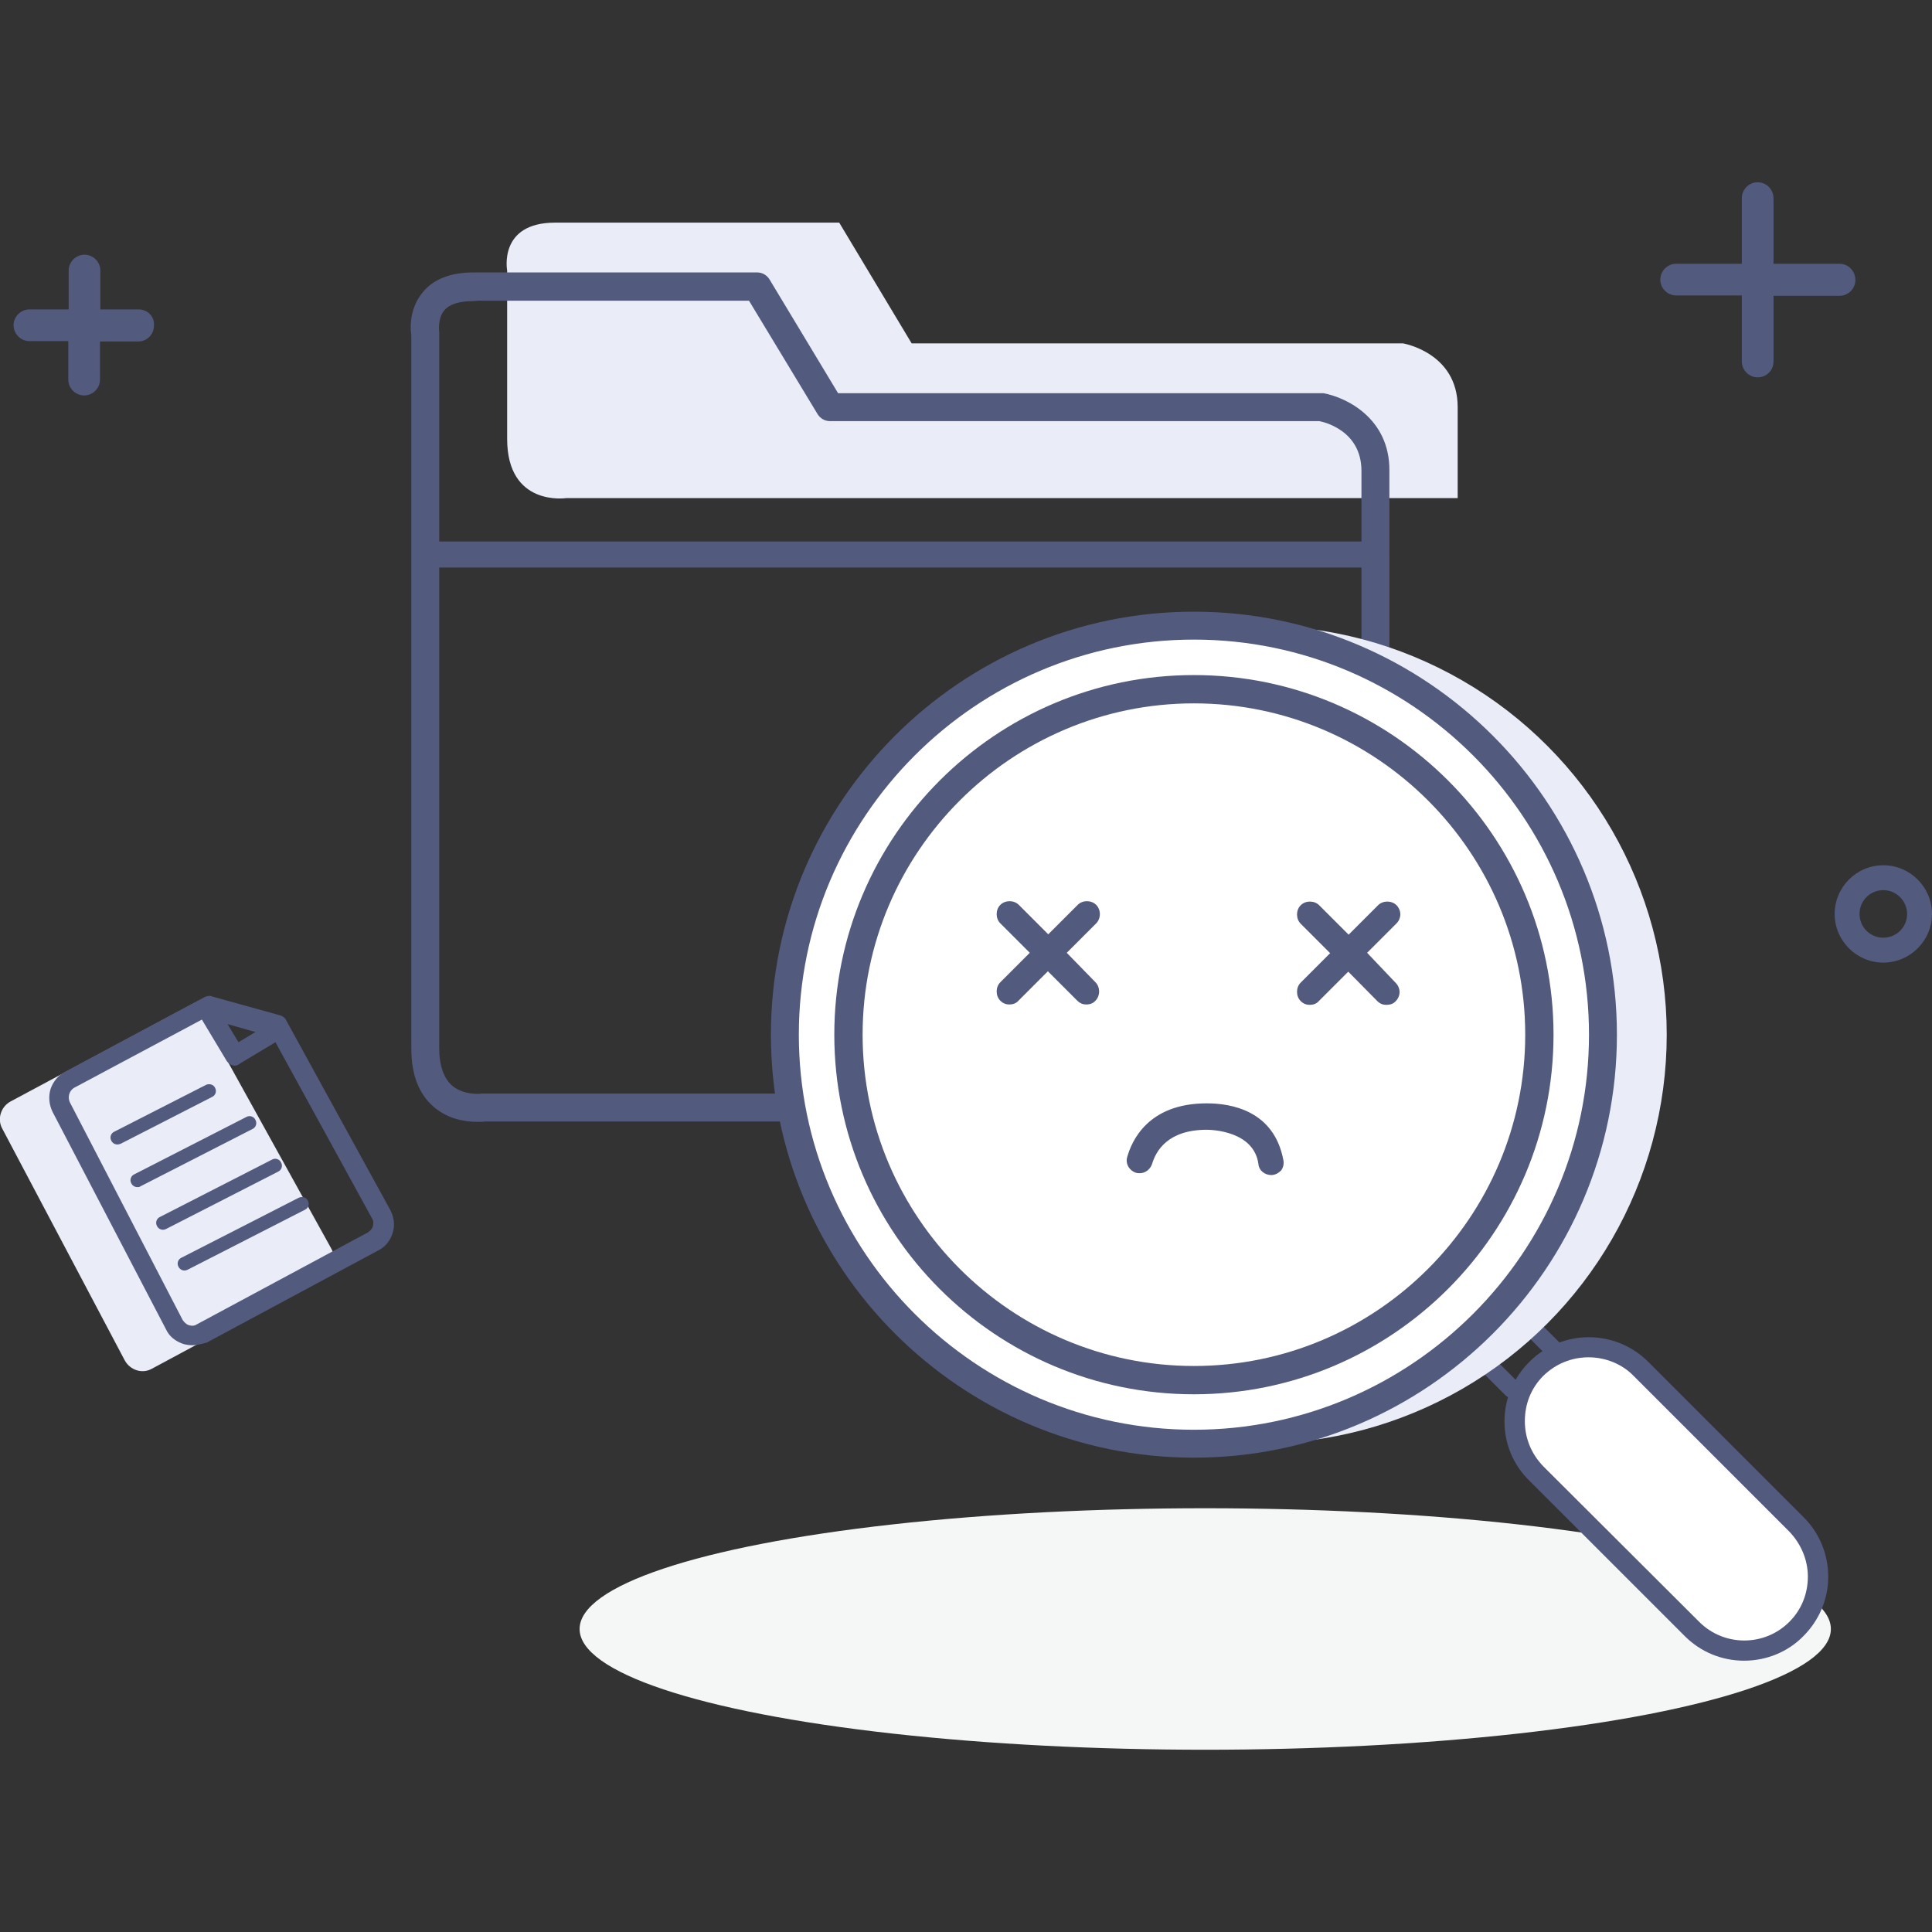 <?xml version="1.0" encoding="utf-8"?>
<!-- Generator: Adobe Illustrator 24.1.3, SVG Export Plug-In . SVG Version: 6.00 Build 0)  -->
<svg version="1.1" id="Layer_1" xmlns="http://www.w3.org/2000/svg" xmlns:xlink="http://www.w3.org/1999/xlink" x="0px" y="0px"
	 width="512px" height="512px" viewBox="0 0 512 512" enable-background="new 0 0 512 512" xml:space="preserve">
<rect x="0" y="0" width="512" height="512" fill="#333333" stroke="none"/>
<g>
	<path fill="#EAEDF7" d="M386.3,107.9v24.1H150.1c0,0-15.7,2.4-15.7-15.7V71.7c0,0-2.4-12.7,12.7-12.7h75.3L241.6,91h130.2
		C371.8,91,386.3,93.4,386.3,107.9z"/>
	<path fill="#525A7E" d="M350.7,104.2l-128.6,0L203.9,74c-0.7-1.1-1.9-1.8-3.2-1.8h-75.3c-6,0-10.6,1.8-13.4,5.3
		c-4,4.8-3.1,10.8-3,11.3v189c0,6.9,1.9,12,5.9,15.5c3.8,3.3,8.4,4,11.6,4c0.9,0,1.6,0,2.1-0.1h235.9c2,0,3.7-1.7,3.7-3.7V124.7
		C368.3,110.9,356.8,105.3,350.7,104.2z M116.4,277.8V88.6l0-0.6c0,0-0.5-3.5,1.3-5.7c1.4-1.7,4-2.5,7.7-2.5l1.3-0.1h71.8l18.2,30.1
		c0.7,1.1,1.9,1.8,3.2,1.8l129.7,0c1.1,0.2,11.2,2.4,11.2,13.2v165H128.4l-0.6,0c-0.5,0.1-4.9,0.5-8-2.1
		C117.6,285.7,116.4,282.4,116.4,277.8z"/>
	<ellipse fill="#F5F6F6" cx="319.4" cy="431.7" rx="165.8" ry="32"/>
	<g>
		<path fill="#525A7E" d="M395.2,359.2c-0.9-0.9-2.5-0.9-3.4,0c-0.9,0.9-0.9,2.5,0,3.4l7.2,7.2c0.5,0.5,1.1,0.7,1.7,0.7
			c0.7,0,1.3-0.2,1.7-0.7c0.9-0.9,0.9-2.5,0-3.4L395.2,359.2z"/>
		<path fill="#525A7E" d="M414.4,356.9l-7.2-7.2c-0.9-0.9-2.5-0.9-3.4,0c-0.9,0.9-0.9,2.5,0,3.4l7.2,7.2c0.5,0.5,1.1,0.7,1.7,0.7
			c0.6,0,1.3-0.2,1.7-0.7C415.3,359.3,415.3,357.7,414.4,356.9z"/>
	</g>
	<circle fill="#EAEDF7" cx="333.3" cy="274.2" r="108.4"/>
	<g>
		<g>
			<circle fill="#FFFFFF" cx="316.4" cy="274.2" r="108.4"/>
			<path fill="#525A7E" d="M316.4,382.9c-59.9,0-108.7-48.7-108.7-108.7c0-59.9,48.7-108.7,108.7-108.7
				c59.9,0,108.7,48.7,108.7,108.7C425.1,334.1,376.3,382.9,316.4,382.9z M316.4,166c-59.6,0-108.2,48.5-108.2,108.2
				c0,59.6,48.5,108.2,108.2,108.2c59.6,0,108.2-48.5,108.2-108.2C424.6,214.6,376,166,316.4,166z"/>
		</g>
		<path fill="#525A7E" d="M316.4,162.1c-61.8,0-112.1,50.3-112.1,112.1s50.3,112.1,112.1,112.1S428.5,336,428.5,274.2
			S378.2,162.1,316.4,162.1z M421.1,274.2c0,57.7-47,104.7-104.7,104.7c-57.7,0-104.7-47-104.7-104.7s47-104.7,104.7-104.7
			C374.1,169.5,421.1,216.5,421.1,274.2z"/>
	</g>
	<path fill="#525A7E" d="M316.4,178.9c-52.5,0-95.3,42.7-95.3,95.3s42.7,95.3,95.3,95.3c52.5,0,95.3-42.7,95.3-95.3
		S368.9,178.9,316.4,178.9z M404.2,274.2c0,48.4-39.4,87.8-87.8,87.8c-48.4,0-87.8-39.4-87.8-87.8c0-48.4,39.4-87.8,87.8-87.8
		C364.8,186.4,404.2,225.8,404.2,274.2z"/>
	<path fill="#525A7E" d="M499.1,229.3c-7.1,0-12.9,5.8-12.9,12.9s5.8,12.9,12.9,12.9c7.1,0,12.9-5.8,12.9-12.9
		S506.2,229.3,499.1,229.3z M505.4,242.2c0,3.5-2.8,6.3-6.3,6.3s-6.3-2.8-6.3-6.3s2.8-6.3,6.3-6.3S505.4,238.8,505.4,242.2z"/>
	<path fill="#525A7E" d="M367.9,146.1c-0.3-1.5-1.8-2.6-3.4-2.6H113.9c-1,0-1.9,0.4-2.5,1.1c-0.7,0.7-1,1.7-0.9,2.6
		c0.1,1.8,1.7,3.2,3.7,3.2h250.4c1.1,0,2.1-0.5,2.8-1.4C368,148.1,368.2,147.1,367.9,146.1z"/>
	<path fill="#525A7E" d="M36.8,82H26.6V71.7c0-2.3-1.9-4.2-4.2-4.2c-2.3,0-4.2,1.9-4.2,4.2V82H7.8c-2.3,0-4.2,1.9-4.2,4.2
		s1.9,4.2,4.2,4.2h10.3v10.2c0,2.3,1.9,4.2,4.2,4.2c2.3,0,4.2-1.9,4.2-4.2V90.5h10.1c2.4,0,4.2-1.9,4.2-4.2C41,83.9,39.1,82,36.8,82
		z"/>
	<path fill="#525A7E" d="M282.7,252.5l7.8-7.8c1.3-1.3,1.3-3.6,0-4.9c-1.3-1.3-3.6-1.3-4.9,0l-7.8,7.8l-7.8-7.8
		c-1.3-1.3-3.6-1.3-4.9,0c-1.3,1.3-1.3,3.6,0,4.9l7.8,7.8l-7.8,7.8c-1.3,1.3-1.3,3.6,0,4.9c0.7,0.7,1.5,1,2.4,1c0.9,0,1.8-0.3,2.4-1
		l7.8-7.8l7.8,7.8c0.7,0.7,1.5,1,2.4,1c0.9,0,1.8-0.3,2.4-1c1.3-1.3,1.3-3.6,0-4.9L282.7,252.5z"/>
	<path fill="#525A7E" d="M362.3,252.5l7.8-7.8c0.6-0.6,1-1.5,1-2.4s-0.4-1.8-1-2.4c-1.3-1.3-3.6-1.3-4.9,0l-7.8,7.8l-7.8-7.8
		c-1.3-1.3-3.6-1.3-4.9,0c-1.3,1.3-1.3,3.6,0,4.9l7.8,7.8l-7.8,7.8c-1.3,1.3-1.3,3.6,0,4.9c0.7,0.7,1.5,1,2.4,1c0.9,0,1.8-0.3,2.4-1
		l7.8-7.8l7.7,7.8c0.7,0.7,1.5,1,2.4,1c1,0,1.9-0.3,2.5-1c0.6-0.6,1-1.5,1-2.4c0-0.9-0.4-1.8-1-2.4L362.3,252.5z"/>
	<path fill="#525A7E" d="M487.5,69.9H470V52.5c0-2.3-1.9-4.2-4.2-4.2c-2.3,0-4.2,1.9-4.2,4.2v17.4h-17.4c-2.3,0-4.2,1.9-4.2,4.2
		c0,2.3,1.9,4.2,4.2,4.2h17.4v17.5c0,2.3,1.9,4.2,4.2,4.2c2.4,0,4.2-1.9,4.2-4.2V78.4h17.5c2.3,0,4.2-1.9,4.2-4.2
		C491.7,71.8,489.8,69.9,487.5,69.9z"/>
	<g>
		<path fill="none" stroke="#FFFFFF" stroke-miterlimit="10" d="M299.5,310.3c0,0,2.4-14.5,19.3-14.5c0,0,19.3,0,19.3,14.5"/>
		<path fill="#525A7E" d="M340.1,307.4c-2.5-13.1-13.8-15-20.3-15c-15.6,0-19.9,10-21.1,14.3c-0.3,1,0,2.2,0.7,3
			c0.7,0.8,1.7,1.3,2.7,1.2l0.2,0c1.3-0.1,2.5-1,3-2.4c1-3.4,4.1-9.1,14.5-9.1c1.3,0,12.5,0.3,13.7,9.1c0.1,1.6,1.6,2.9,3.4,2.9
			c1,0,1.9-0.5,2.6-1.2C340.1,309.4,340.3,308.4,340.1,307.4z"/>
	</g>
	<g>
		<g>
			<path fill="#FFFFFF" d="M476.1,431.7L476.1,431.7c-7.7,7.7-20.1,7.7-27.8,0l-41.2-41.2c-7.7-7.7-7.7-20.1,0-27.8l0,0
				c7.7-7.7,20.1-7.7,27.8,0l41.2,41.2C483.8,411.7,483.8,424,476.1,431.7z"/>
			<path fill="#525A7E" d="M462.2,437.7c-5.3,0-10.3-2.1-14.1-5.8L407,390.7c-3.8-3.8-5.8-8.8-5.8-14.1c0-5.3,2.1-10.3,5.8-14.1
				s8.8-5.8,14.1-5.8c5.3,0,10.3,2.1,14.1,5.8l41.2,41.2c7.7,7.7,7.7,20.4,0,28.1C472.5,435.7,467.5,437.7,462.2,437.7z M421,357.2
				c-5.2,0-10,2-13.7,5.7c-7.6,7.6-7.6,19.8,0,27.4l41.2,41.2c7.6,7.6,19.8,7.6,27.4,0s7.6-19.8,0-27.4l-41.2-41.2
				C431,359.2,426.2,357.2,421,357.2z"/>
		</g>
		<path fill="#525A7E" d="M478,402.1l-41.2-41.2c-8.7-8.7-22.8-8.7-31.5,0c-4.2,4.2-6.6,9.8-6.6,15.8c0,5.9,2.3,11.5,6.6,15.7
			l41.2,41.2c4.2,4.2,9.8,6.5,15.7,6.5s11.6-2.3,15.7-6.5c4.2-4.2,6.6-9.8,6.6-15.7C484.5,411.9,482.2,406.3,478,402.1z
			 M479.1,417.8c0,4.6-1.7,8.8-4.9,12c-6.6,6.6-17.3,6.6-23.9,0L409,388.6c-3.2-3.3-4.9-7.5-4.9-12c0-4.6,1.7-8.8,4.9-12
			c3.3-3.2,7.5-4.9,12-4.9c4.5,0,8.9,1.8,11.9,4.9l41.2,41.2C477.3,409.1,479.1,413.4,479.1,417.8z"/>
	</g>
	<path fill="#EAEDF7" d="M0.6,299.1L33,360.4c1.4,2.7,4.7,3.8,7.3,2.3l45.4-24.4c2.6-1.4,3.6-4.7,2.1-7.4l-36.1-65.2L2.8,291.9
		C0.2,293.3-0.8,296.6,0.6,299.1z"/>
	<path fill="#525A7E" d="M103.4,320.6l-27.5-50.1c-0.3-0.7-0.9-1.2-1.6-1.4l-18-5c-0.6-0.3-1.3-0.2-2,0.1L17.3,284
		c-1.9,1-3.2,2.6-3.9,4.6c-0.6,2-0.4,4.1,0.5,6L44,352.3c0.8,1.8,2.5,3.2,4.7,3.9c0.8,0.2,1.5,0.3,2.3,0.3c1.2,0,2.3-0.3,3.4-0.6
		l0.4-0.1l45.4-24.4c2-1,3.3-2.7,3.9-4.8C104.7,324.6,104.4,322.5,103.4,320.6z M63.2,276.2l-2.9-4.8l7.4,2.1L63.2,276.2z
		 M62.1,282.4l0.2,0c0.4,0,0.9-0.2,1.2-0.5l9.5-5.7l25.6,46.7c0.4,0.6,0.4,1.4,0.2,2.1c-0.2,0.8-0.9,1.3-1.3,1.6L52.1,351
		c-0.6,0.4-1.3,0.4-2,0.2c-0.7-0.2-1.3-0.8-1.7-1.4l-29.9-57.7c-0.6-1.3-0.2-3,1.1-3.8l33.9-18.1l6.6,11c0.3,0.4,0.8,0.9,1.5,1.1
		C61.7,282.4,62,282.4,62.1,282.4z"/>
	<g>
		<path fill="#525A7E" d="M31.1,303.3c-0.7,0-1.3-0.4-1.6-1c-0.5-0.9-0.1-2,0.8-2.4l24.3-12.4c0.9-0.4,2-0.1,2.4,0.8
			c0.5,0.9,0.1,2-0.8,2.4L32,303.1C31.7,303.2,31.4,303.3,31.1,303.3z"/>
	</g>
	<g>
		<path fill="#525A7E" d="M43.2,325.9c-0.7,0-1.3-0.4-1.6-1c-0.5-0.9-0.1-2,0.8-2.4l29.7-15.2c0.9-0.5,2-0.1,2.4,0.8
			c0.5,0.9,0.1,2-0.8,2.4L44,325.7C43.8,325.8,43.5,325.9,43.2,325.9z"/>
	</g>
	<g>
		<path fill="#525A7E" d="M48.9,336.7c-0.7,0-1.3-0.4-1.6-1c-0.5-0.9-0.1-2,0.8-2.4l31.1-15.9c0.9-0.4,2-0.1,2.4,0.8
			c0.5,0.9,0.1,2-0.8,2.4l-31.1,15.9C49.4,336.6,49.2,336.7,48.9,336.7z"/>
	</g>
	<g>
		<path fill="#525A7E" d="M36.4,314.6c-0.7,0-1.3-0.4-1.6-1c-0.5-0.9-0.1-2,0.8-2.4l29.7-15.2c0.9-0.5,2-0.1,2.4,0.8
			c0.5,0.9,0.1,2-0.8,2.4l-29.7,15.2C37,314.6,36.7,314.6,36.4,314.6z"/>
	</g>
</g>
</svg>
